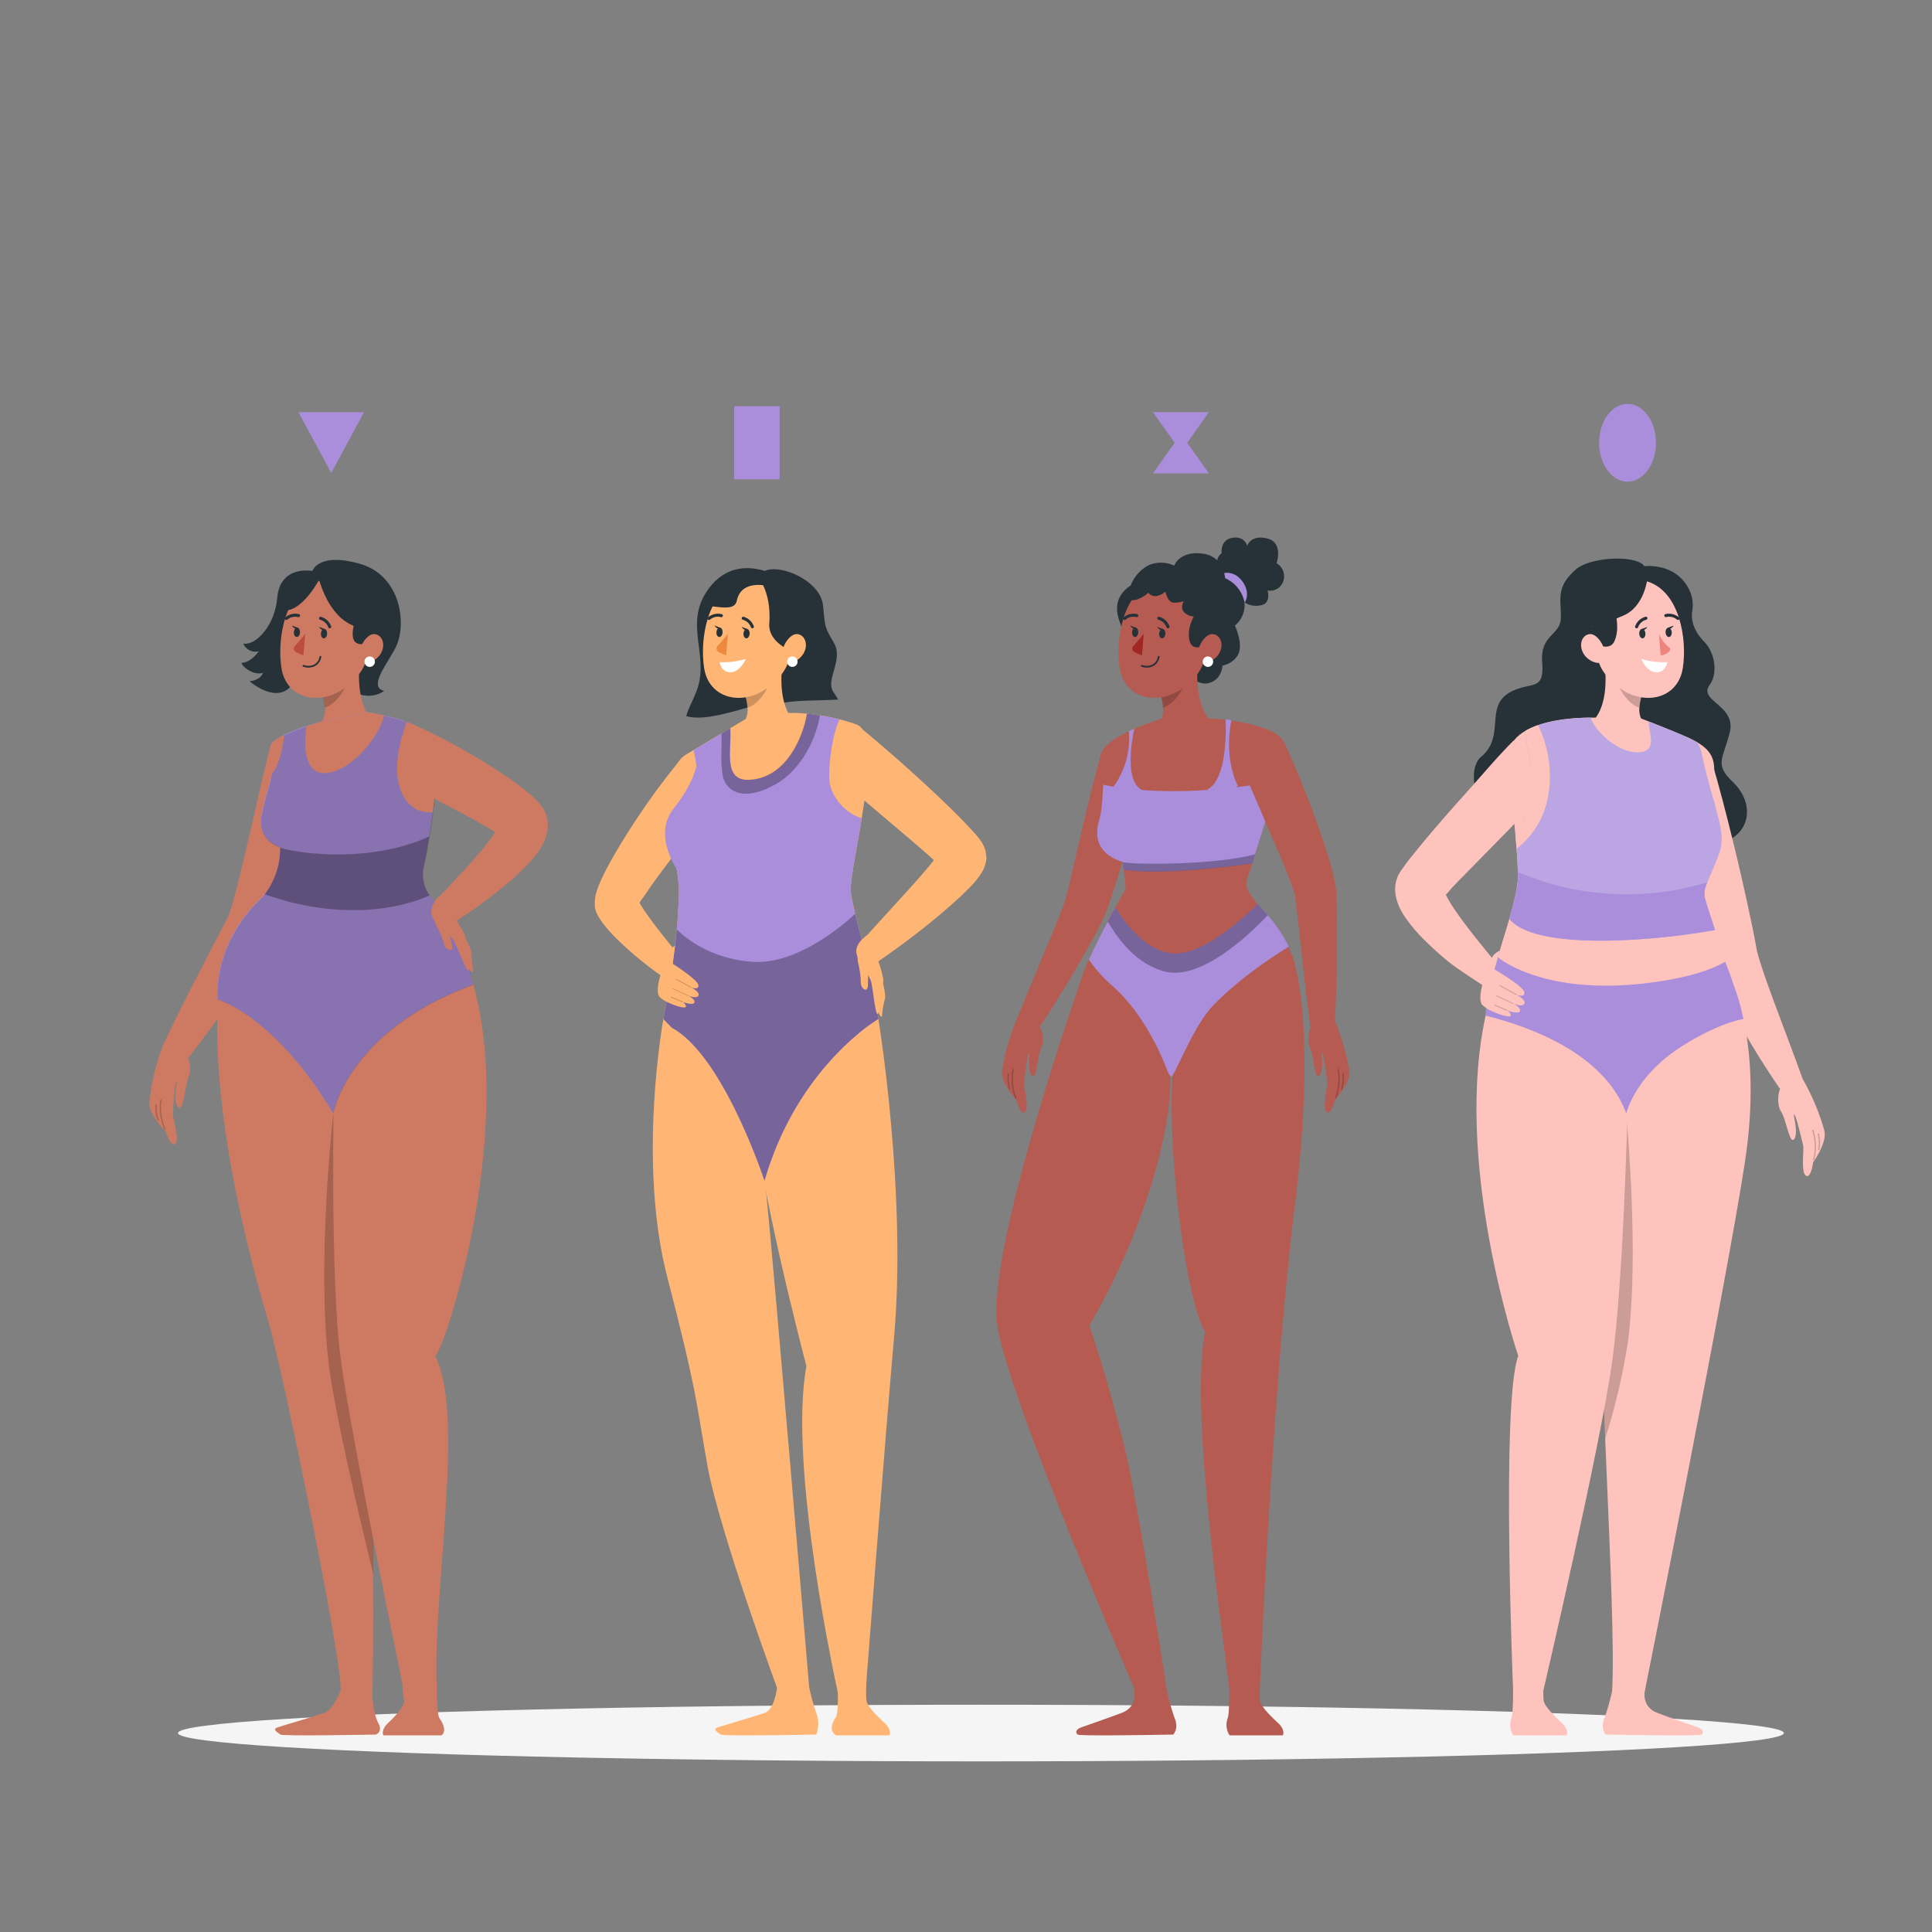 <svg xmlns="http://www.w3.org/2000/svg" viewBox="0 0 500 500"><rect x="0" y="0" width="500" height="500" fill="#808080" stroke="none"/><g id="freepik--Shadow--inject-309"><ellipse cx="253.86" cy="448.51" rx="207.8" ry="7.33" style="fill:#f5f5f5"></ellipse></g><g id="freepik--shape-4--inject-309"><ellipse cx="421.21" cy="114.59" rx="7.36" ry="10.07" style="fill:#AA8EDB"></ellipse></g><g id="freepik--shape-3--inject-309"><polygon points="307.25 114.59 312.85 122.5 298.4 122.5 304 114.59 298.4 106.67 312.85 106.67 307.25 114.59" style="fill:#AA8EDB"></polygon></g><g id="freepik--shape-2--inject-309"><rect x="190.01" y="105.14" width="11.77" height="18.89" style="fill:#AA8EDB"></rect></g><g id="freepik--shape-1--inject-309"><polygon points="94.21 106.67 85.73 122.39 77.23 106.67 94.21 106.67" style="fill:#AA8EDB"></polygon></g><g id="freepik--character-4--inject-309"><path d="M425.58,146.54s8.47-1.13,11.82,6.6a9.2,9.2,0,0,1,.54,5.11c-.31,2,.23,4.87,3.07,7.78,3,3.08,3.54,8.42,1.43,11.27-3,4.11,6.9,5.22,5.24,12.13s-4.13,8.25.74,12.9c5.94,5.68,4.57,13.83-3.09,15.83S427.72,195.72,409.15,207c-25.85,15.69-31.19-6.65-25.84-11.13,7.08-5.93-.53-14.58,10.07-17.79,3.87-1.18,6.24-.22,5.74-6.66-.57-7.39,4.84-6.87,4.84-11.73s-1.27-7.75,3.82-12.28C411.5,144.09,423.47,143.52,425.58,146.54Z" style="fill:#263238"></path><path d="M442.94,196.8c2.06,7,3.86,14,5.58,21s3.32,14.13,4.82,21.29c.19.9.39,1.79.56,2.71l.53,2.81.17,1c.06.32.14.67.24,1,.18.74.42,1.54.67,2.33,1,3.23,2.22,6.59,3.45,9.93,2.48,6.7,5.09,13.47,7.54,20.29l-5.64,2.93c-4.19-6.07-8-12.28-11.63-18.74-1.8-3.24-3.53-6.5-5.14-10-.4-.9-.79-1.81-1.17-2.79-.19-.49-.37-1-.55-1.55-.1-.26-.18-.58-.27-.88l-.22-.76-1.47-5c-2-6.9-4.11-13.85-6.05-20.82s-3.83-14-5.49-21Z" style="fill:#ffc3bd"></path><path d="M461.26,281.15l5-2.37a59,59,0,0,1,5.86,13.74c.87,3.14-2.9,8.3-2.9,8.3s-.49,4.26-1.85,3.45-.43-6.72-.73-7.92c-.92-3.73-1.82-7.51-2.29-7.9s1.18,4.67,0,6.32-2.08-5.07-3.36-7S460.11,281.79,461.26,281.15Z" style="fill:#ffc3bd"></path><path d="M469.55,300.18a14.16,14.16,0,0,0-.24-7.69c-.07-.2-.39-.13-.33.07a13.73,13.73,0,0,1,.25,7.52c-.05.2.27.31.32.1Z" style="opacity:0.2"></path><path d="M470.4,293.58a8.62,8.62,0,0,1,.14,3.91c0,.21.29.23.33,0a8.82,8.82,0,0,0-.14-4c-.06-.21-.38-.14-.33.06Z" style="opacity:0.2"></path><path d="M384.7,261.63v.08a7.61,7.61,0,0,0,.45,2.94c1.51,3.53,9.05,10.61,16.92,16.09a71.11,71.11,0,0,0,7.59,4.66c3.94,2,7.45,3.16,9.72,2.63a35.07,35.07,0,0,0,4.87-1.6,57.53,57.53,0,0,0,5.63-2.61c8.65-4.51,18.05-11.78,19.55-18.92a1,1,0,0,0,0-.17,8.68,8.68,0,0,0,.12-2.64,53.13,53.13,0,0,0-1.52-8c-.46-1.74-1-3.48-1.54-5.23-.87-2.74-1.8-5.49-2.68-8.2-.94-2.93-1.77-5.39-2.26-7a16.39,16.39,0,0,1-.47-1.78c-.31-2.37,1.73-5.25,3.85-11.19,1.55-4.36-.32-8.74-1.2-12.81a13.39,13.39,0,0,1-.38-4.27c.56-5.63.81-8.61-4.12-11.51a26.73,26.73,0,0,0-2.74-1.38c-3.33-1.46-7.26-3-9.78-4-1.56-.62-2.59-1-2.59-1l-11.36,0s-.4,0-1.08,0c-3,0-11.59.27-16.94,3.44-2.89,1.7-4.83,4.26-4.45,8.06.76,7.5,1.41,13.37,1.88,18.74.31,3.54.55,6.88.67,10.31.11,2.72-.9,6.89-2.23,11.53-.93,3.19-2,6.59-3,9.91-.35,1.2-.7,2.39-1,3.56A45.4,45.4,0,0,0,384.7,261.63Z" style="fill:#ffc3bd"></path><path d="M390.64,237.8c6.58,8.29,37.34,5.78,53.2,2.89-.94-2.93-1.77-5.39-2.26-7a16.39,16.39,0,0,1-.47-1.78c-.31-2.37,1.73-5.25,3.85-11.19,1.55-4.36-.32-8.74-1.2-12.81-1.61-5.27-2.71-9.95-3.24-12.37a9.42,9.42,0,0,0-1.26-3.41,26.73,26.73,0,0,0-2.74-1.38c-3.33-1.46-7.26-3-9.78-4-.22,2.53,2.57,7.81-2.82,7.94s-11.38-5.83-12.21-8.94c-3,0-11.59.27-16.94,3.44,0,4.44,2.94,10.18.65,19.07A23,23,0,0,1,392.2,216c.31,3.54.55,6.88.67,10.31C393,229,392,233.16,390.64,237.8Z" style="fill:#AA8EDB"></path><path d="M441.85,228.33a7.4,7.4,0,0,0-.74,3.58,16.39,16.39,0,0,0,.47,1.78c.49,1.61,1.32,4.07,2.26,7-15.86,2.89-46.62,5.39-53.2-2.89,1.33-4.64,2.34-8.81,2.23-11.53,0-.19,0-.38,0-.57-.13-3.23-.36-6.4-.65-9.74a23,23,0,0,0,3.22-7.73c2.29-8.89-.67-14.63-.65-19.07,5.35-3.17,13.93-3.45,16.94-3.44.83,3.11,7,9.06,12.21,8.94s2.6-5.41,2.82-7.94c2.52,1,6.45,2.57,9.78,4a26.73,26.73,0,0,1,2.74,1.38,9.42,9.42,0,0,1,1.26,3.41c.53,2.42,1.63,7.1,3.24,12.37.88,4.07,2.75,8.45,1.2,12.81C443.76,224.08,442.58,226.47,441.85,228.33Z" style="fill:#fff;opacity:0.2"></path><path d="M443.84,240.69c-15.86,2.89-46.62,5.39-53.2-2.89,1.33-4.64,2.34-8.81,2.23-11.53,0-.19,0-.38,0-.57a71.54,71.54,0,0,0,49,2.63,7.4,7.4,0,0,0-.74,3.58,16.39,16.39,0,0,0,.47,1.78C442.07,235.3,442.9,237.76,443.84,240.69Z" style="fill:#AA8EDB"></path><path d="M451.61,300.57c-4.7,31-26,137.43-26,137.43h-8.41c.64-11.08-.46-34.14-1.51-59.29l-.27-6.32c-.56-13.62-1.06-27.61-1.25-40.43-.32-23.13.41-42.5,3.78-49.23,8.05-16.05,30.12-28.61,30.12-28.61S456.32,269.55,451.61,300.57Z" style="fill:#ffc3bd"></path><path d="M421.21,347.92a170,170,0,0,1-5.8,24.47c-.56-13.62-1.06-27.61-1.25-40.43l6.69-43.8S424.41,325,421.21,347.92Z" style="opacity:0.2"></path><path d="M425.78,436.87s-1.38,4.74,3.18,6.43c2.56,1,9.15,3.28,10.49,3.76s1.54,1.37.87,1.84-24.72,0-24.72,0-1.52-1.47-.38-4.21a61.53,61.53,0,0,0,2.15-7.75Z" style="fill:#ffc3bd"></path><path d="M424.94,186.45c.05.09.09.18.13.27,1.65,7.39-8,5.42-12.09-1,2.7-3.6,2.86-9.78,2.24-14.32l8.18,6.76,1.59,1.52a14.92,14.92,0,0,0-.71,3.45A5.82,5.82,0,0,0,424.94,186.45Z" style="fill:#ffc3bd"></path><g style="opacity:0.2"><path d="M424.28,183.14a14.92,14.92,0,0,1,.71-3.45l-1.59-1.52-4.24-.1S421.15,182.16,424.28,183.14Z"></path></g><path d="M412.13,162.92c1.12,8.2,1.48,10.3,5.88,14.22,6.62,5.9,16.19,4.14,17.5-4.23,1.18-7.54-.84-19.69-9-22.37s-15.49,4.18-14.38,12.38" style="fill:#ffc3bd"></path><path d="M418.19,159.16s1,4-.44,6.91-6.54.29-6.79-1.89,5.68-5,5.68-5Z" style="fill:#263238"></path><path d="M431.5,171.36a19.82,19.82,0,0,1-6.75-.83s1.37,3.35,3.85,3.46S431.5,171.36,431.5,171.36Z" style="fill:#fff"></path><path d="M424.24,164.05c.05.67.45,1.19.89,1.15s.75-.6.7-1.27-.45-1.19-.89-1.16-.75.61-.7,1.28" style="fill:#263238"></path><path d="M431.05,163.71c.05.67.45,1.19.89,1.16s.75-.61.7-1.28-.45-1.19-.88-1.15-.76.6-.71,1.27" style="fill:#263238"></path><path d="M431.56,162.49l1.58-.59s-.73,1.32-1.58.59" style="fill:#263238"></path><path d="M429.34,164l.43,5.58a2.56,2.56,0,0,0,1.56-.47,3.27,3.27,0,0,0,.8-.69.59.59,0,0,0-.13-.86A8.12,8.12,0,0,1,429.34,164Z" style="fill:#ed847e"></path><path d="M423.71,162.57a.47.47,0,0,0,.22-.22A3.11,3.11,0,0,1,426,160.4a.4.4,0,1,0-.16-.78,3.93,3.93,0,0,0-2.66,2.44.39.39,0,0,0,.22.51.39.39,0,0,0,.3,0" style="fill:#263238"></path><path d="M434.29,160.45a.4.4,0,0,0,.2-.7,4,4,0,0,0-3.52-.81.4.4,0,0,0,.24.76,3.09,3.09,0,0,1,2.78.66.41.41,0,0,0,.3.09" style="fill:#263238"></path><path d="M424.75,162.83l1.58-.59s-.73,1.32-1.58.59" style="fill:#263238"></path><path d="M409.63,168.85a5.32,5.32,0,0,0,3.47,2.66c1.87.37,2.63-1.7,2-3.7-.6-1.8-2.3-4.17-4.1-3.63s-2.3,2.93-1.33,4.67" style="fill:#ffc3bd"></path><path d="M426.36,149.66s-.74,7.35-6.24,9.65-10.89,5-11,0S416.93,147.43,426.36,149.66Z" style="fill:#263238"></path><path d="M421.21,287s-1,43.82-4,65.5-17.76,84.87-17.76,84.87l-7.81,1.33s-3.21-75.76,1.28-87.83c0,0-17.26-50.39-8.17-89.22C389,243.36,421.21,287,421.21,287Z" style="fill:#ffc3bd"></path><path d="M391.59,437.43s0,5.92-.4,7.14a5,5,0,0,0,.45,4.54h13.8s.75-1.34-1.19-3.16-4.58-4.38-4.77-5.93a41.29,41.29,0,0,1,.07-5.91Z" style="fill:#ffc3bd"></path><path d="M451.18,263.72a57.88,57.88,0,0,0-2.8-9.6c-.46-1.74-1.3-3.48-1.86-5.23v0c-3.07,1.78-8.55,3.9-18.18,5.26-28.67,4.07-40.68-6.41-40.68-6.41-.35,1.2-.7,2.39-1,3.56-1.09,4-2.16,8.83-2.2,11.54h0c17.91,4.5,31.88,12.86,36.42,25.35h0s2.12-9.62,14.29-17.34C444.91,264.62,451.18,263.72,451.18,263.72Z" style="fill:#AA8EDB"></path><path d="M386.74,250.87s7.54,4.35,7.75,5.93-2.1.6-2.1.6,2.48,1.22,2.15,2.22c-.39,1.19-2.81.14-2.81.14s2,1.07,1.63,1.93-3.17-.12-3.17-.12,1.26,1,.63,1.42-5.88-1.33-7.26-3,.82-8.18,1.69-9.52,0-3,2.9-4.47l-1.41,4.84Z" style="fill:#ffc3bd"></path><path d="M392.35,257.5h0l-4.23-2.32a.12.12,0,0,1-.05-.16.12.12,0,0,1,.16-.05l4.23,2.32a.12.12,0,0,1,.05.16A.11.11,0,0,1,392.35,257.5Z" style="opacity:0.2"></path><path d="M391.56,259.81h0l-4.23-1.95a.11.11,0,0,1-.06-.15.13.13,0,0,1,.16-.06l4.23,2a.12.12,0,0,1,0,.15A.11.11,0,0,1,391.56,259.81Z" style="opacity:0.2"></path><path d="M390,261.62l-3.18-1.37a.13.13,0,0,1-.06-.15.14.14,0,0,1,.16-.07l3.18,1.37a.13.13,0,0,1,.06.16A.14.14,0,0,1,390,261.62Z" style="opacity:0.2"></path><path d="M374.43,231.3l-.25.26.15.3a34.76,34.76,0,0,0,2,3.34c3.11,4.62,7,9.27,10.73,13.85l-2.39,6.57c-2.64-1.78-7.49-4.84-9.93-6.84a84,84,0,0,1-7.09-6.5,47.33,47.33,0,0,1-3.36-4,22.19,22.19,0,0,1-1.63-2.53,13.31,13.31,0,0,1-1.43-3.84,9.32,9.32,0,0,1,0-3.47,8.48,8.48,0,0,1,.82-2.26c.11-.19.21-.38.33-.56l.17-.27.23-.31.86-1.21.75-1c.5-.67,1-1.27,1.5-1.88l1.47-1.82c3.94-4.77,7.93-9.34,12-13.86s8.06-9.32,12.37-13.63l8.36,12.92c-4.05,4.45-5.92,6.35-10.12,10.68l-12.61,12.85-1.52,1.59Z" style="fill:#ffc3bd"></path><path d="M400.75,205.49a21.88,21.88,0,0,1-8.25,14.14c-.09-1.2-.19-2.42-.3-3.67a23,23,0,0,0,3.22-7.73c2.29-8.89-.67-14.63-.65-19.07a18.74,18.74,0,0,1,3.27-1.49A30,30,0,0,1,400.75,205.49Z" style="fill:#ffc3bd"></path></g><g id="freepik--character-3--inject-309"><path d="M297.18,198.26q-2.07,8.93-4.59,17.72c-1.7,5.9-3.41,11.68-5.47,17.67-.25.71-.57,1.6-.9,2.42s-.7,1.64-1.05,2.35c-.7,1.49-1.43,2.87-2.17,4.25-1.48,2.76-3,5.44-4.56,8.09-3.11,5.31-6.37,10.49-9.78,15.62l-5.45-2.77c2.32-5.62,4.65-11.42,7-17,1.17-2.79,2.35-5.56,3.46-8.32.56-1.37,1.1-2.75,1.58-4.07.26-.68.43-1.27.64-1.89s.32-1.18.49-1.92l4.08-17.59c1.38-5.91,2.87-11.81,4.46-17.66Z" style="fill:#b55b52"></path><path d="M268.42,265l-5.08-1.68a56.85,56.85,0,0,0-4,13.82c-.46,3.1,3.74,7.59,3.74,7.59s1,4,2.18,3.09-.38-6.48-.23-7.66c.45-3.67.87-7.39,1.28-7.81s-.59,4.59.72,6,1.4-5.09,2.4-7.1S269.59,265.47,268.42,265Z" style="fill:#b55b52"></path><path d="M262.7,284.15a13.56,13.56,0,0,1-.66-7.38c0-.2.36-.18.32,0A13.27,13.27,0,0,0,263,284c.07.19-.21.32-.29.13Z" style="opacity:0.2"></path><path d="M261.12,277.94a8.4,8.4,0,0,0,.32,3.76c.06.19-.25.24-.31.05a8.61,8.61,0,0,1-.33-3.84c0-.2.35-.17.32,0Z" style="opacity:0.2"></path><path d="M290.16,162.24c.31-.52-3.87-6.48,2.47-10.73a9.86,9.86,0,0,1,4.78-5.3,8.05,8.05,0,0,1,6.46.18s1.37-3.86,7.23-3.12a6.54,6.54,0,0,1,6,6.16s5,2.07,5,7.3a6.83,6.83,0,0,1-2.52,5.17s2.37,4.9.74,7.69a6,6,0,0,1-3.95,2.67s-.11,3.83-3.8,4.57-9.4-5.59-9.4-5.59Z" style="fill:#263238"></path><path d="M316.88,148.32s-3.6-2.82-.73-5.14c0,0-.42-3.49,2.81-4s3.82,2.12,3.82,2.12.8-3,5.14-1.95,2.45,6.4,2.45,6.4a3.94,3.94,0,0,1,1.73,4.68,3.59,3.59,0,0,1-4.06,2.39s1,3.18-1.56,3.79a5.62,5.62,0,0,1-4.33-.65Z" style="fill:#263238"></path><path d="M317.1,149.65a8.72,8.72,0,0,1,5,6.32s1.54-2-.2-4.94c-2.1-3.49-5.07-2.71-5.07-2.71Z" style="fill:#AA8EDB"></path><path d="M300.36,186.45l-.14.27c-1.64,7.39,8.39,5.52,12.47-.89-2.71-3.6-3.24-9.88-2.61-14.42l-8.18,6.76-1.59,1.52a14.89,14.89,0,0,1,.7,3.45A5.73,5.73,0,0,1,300.36,186.45Z" style="fill:#b55b52"></path><g style="opacity:0.2"><path d="M301,183.14a14.89,14.89,0,0,0-.7-3.45l1.59-1.52,4.24-.1S304.14,182.16,301,183.14Z"></path></g><path d="M313.16,162.92c-1.12,8.2-1.48,10.3-5.88,14.22-6.62,5.9-16.19,4.14-17.5-4.23-1.18-7.54.85-19.69,9-22.37s15.5,4.18,14.38,12.38" style="fill:#b55b52"></path><path d="M296.75,172.77a3.08,3.08,0,0,1-1.38-.28.23.23,0,0,1-.08-.31.21.21,0,0,1,.3-.07,3.44,3.44,0,0,0,2.5-.05,2.76,2.76,0,0,0,1.56-2.14.22.22,0,1,1,.43.09,3.19,3.19,0,0,1-1.81,2.45A3.83,3.83,0,0,1,296.75,172.77Z" style="fill:#263238"></path><path d="M309.51,158.54s-2.63,3.86-1.61,7.43,6.13,0,6.13,0S318.22,157,309.51,158.54Z" style="fill:#263238"></path><path d="M292,154.56s.46,1.46,2.9.33a7.74,7.74,0,0,0,2.26-1.5,2.32,2.32,0,0,0,2.33.83,4.69,4.69,0,0,0,2.09-1.11s.61,2.88,2.23,2.86a7.48,7.48,0,0,0,2.55-.41s-1.27,2.12.56,3.26a3.3,3.3,0,0,0,3.07.53s.71,3,3.16,3.57,1.62-6.61,1.62-6.61S302,141.31,292,154.56Z" style="fill:#263238"></path><path d="M301.59,164.05c0,.67-.45,1.19-.89,1.15s-.75-.6-.7-1.27.44-1.19.88-1.16.76.61.71,1.28" style="fill:#263238"></path><path d="M294.58,163.7c-.05.67-.45,1.19-.89,1.15s-.75-.6-.7-1.27.44-1.19.88-1.16.76.61.71,1.28" style="fill:#263238"></path><path d="M294.06,162.48l-1.57-.59s.73,1.32,1.57.59" style="fill:#263238"></path><path d="M296,164s-1.29,1.69-2.66,3.14a1,1,0,0,0,.21,1.57,10.27,10.27,0,0,0,2,.87Z" style="fill:#a02724"></path><path d="M302.12,162.57a.4.4,0,0,1-.22-.22,3.15,3.15,0,0,0-2.08-1.95.41.41,0,0,1-.31-.47.4.4,0,0,1,.46-.31,3.94,3.94,0,0,1,2.67,2.44.39.39,0,0,1-.23.51.37.37,0,0,1-.29,0" style="fill:#263238"></path><path d="M291,160.45a.41.41,0,0,1-.26-.15.39.39,0,0,1,.06-.55,4,4,0,0,1,3.52-.81.4.4,0,0,1,.25.5.41.41,0,0,1-.5.26,3.07,3.07,0,0,0-2.77.66.43.43,0,0,1-.3.09" style="fill:#263238"></path><path d="M301.07,162.83l-1.57-.59s.73,1.32,1.57.59" style="fill:#263238"></path><path d="M315.66,168.85a5.31,5.31,0,0,1-3.46,2.66c-1.87.37-2.63-1.7-2-3.7.61-1.8,2.3-4.17,4.11-3.63s2.3,2.93,1.32,4.67" style="fill:#b55b52"></path><path d="M311.83,172.34a1.35,1.35,0,1,0-.31-1.89A1.36,1.36,0,0,0,311.83,172.34Z" style="fill:#fff"></path><path d="M335.67,255c0,6.92-29.45,23.23-35.07,22.11s-23.21-11.39-21-22.7a32.68,32.68,0,0,1,2.19-6.06c2-4.44,4.81-9.79,6.87-13.55,1.55-2.82,2.66-4.74,2.66-4.74-.1-1.7-.27-3.34-.49-4.94-.09-.68-.18-1.35-.29-2-3.24-1-8.33-3.64-6.05-11a33.89,33.89,0,0,0,1.41-7.45,34.88,34.88,0,0,1-1.25-5.9,8.15,8.15,0,0,1,.48-4.2c2.45-4.94,16.44-8.81,16.44-8.81,5.08-.54,32.74,0,31.06,8.69,0,.22-.09.45-.14.7-1.32,6.16-6.11,21.15-8.45,28.35l-1.31,4c-.73,2,.66,4,2.75,6.47,2.44,2.85,5.85,6.29,8,11.09A23.58,23.58,0,0,1,335.67,255Z" style="fill:#b55b52"></path><path d="M334.24,246.75s7,15.75.79,65.94C329.24,359.22,326,438,326,438h-7.74c-.82-8.47-10.71-72.72-6.37-93.24-6.11-9.83-12.3-68-6.11-76.73C314.09,256.26,334.24,246.75,334.24,246.75Z" style="fill:#b55b52"></path><path d="M318.17,437.43s0,5.92-.41,7.14a5,5,0,0,0,.45,4.54H332s.74-1.34-1.2-3.16-4.58-4.38-4.76-5.93a41.83,41.83,0,0,1,.06-5.91Z" style="fill:#b55b52"></path><path d="M280.14,252.53s-25.16,71.2-22,90.75S294,438,294,438l8-.34s-7.43-48.71-11-63.21c-4.38-17.95-9.09-31.43-9.09-31.43,15-25.29,24.68-59.59,19.62-72.21Z" style="fill:#b55b52"></path><path d="M293.45,436.87s1.38,4.74-3.18,6.43c-2.57,1-9.16,3.28-10.49,3.76s-1.54,1.37-.87,1.84,24.72,0,24.72,0,1.51-1.47.38-4.21a59.77,59.77,0,0,1-2.15-7.75Z" style="fill:#b55b52"></path><path d="M330.7,202.05c-1.62,5.49-4.24,13.91-5.87,19-.3.91-.55,1.71-.77,2.38-6.05.85-23.68,3.11-33.21,1.65-.09-.68-.18-1.35-.29-2-3.24-1-8.33-3.64-6.05-11,.82-2.64.83-7.16,1-9C294.25,205.05,310.91,205.91,330.7,202.05Z" style="fill:#AA8EDB"></path><path d="M324.83,221.09c-.3.91-.55,1.71-.77,2.38-6.05.85-23.68,3.11-33.21,1.65-.09-.68-.18-1.35-.29-2C293.62,223.86,314.75,223.86,324.83,221.09Z" style="opacity:0.3"></path><path d="M288.14,203.63a21.31,21.31,0,0,0,4-14.39l1.43-.64s-3.19,13.51,2.1,15.89C295.65,204.49,292.5,207.6,288.14,203.63Z" style="fill:#AA8EDB"></path><path d="M320.37,203.36s-3.7-6.33-1.7-16.9a2.3,2.3,0,0,0-1.47-.19s.82,15.32-4.72,18C312.48,204.25,315.59,207.56,320.37,203.36Z" style="fill:#AA8EDB"></path><path d="M333.53,245c-4.87,3-12.85,8.36-19.42,15.06-5.4,5.5-10.08,18.47-10.93,18.47s-1.17-2.35-3.63-7.34-6.23-11.15-11.41-15.83a35.17,35.17,0,0,1-6.33-7c1.38-3.11,3.19-6.67,4.86-9.82.71-1.34,1.39-2.61,2-3.73,1.81,3,8,12.32,16,11.95,7.26-.33,16.78-8.83,20.86-12.82.78.91,1.65,1.88,2.56,2.93A34.57,34.57,0,0,1,333.53,245Z" style="fill:#AA8EDB"></path><path d="M328.06,236.86c-4.18,4.51-17.31,17.26-26.89,14.5-8.28-2.38-12.58-9.81-14.5-12.83.71-1.34,1.39-2.61,2-3.73,1.81,3,8,12.32,16,11.95,7.26-.33,16.78-8.83,20.86-12.82C326.28,234.84,327.15,235.81,328.06,236.86Z" style="opacity:0.3"></path><path d="M332.56,192.62c2.59,5.65,4.94,11.32,7.11,17.14,1.06,2.91,2.14,5.83,3.1,8.83.48,1.49,1,3,1.41,4.55s.86,3.11,1.23,4.88c.09.43.18.91.26,1.42,0,.22.08.54.11.83l.05.45,0,.33c0,.84.09,1.66.11,2.44,0,1.59.06,3.13.07,4.68,0,3.1,0,6.18,0,9.25q-.12,9.22-.6,18.44l-6.24.24Q337.95,257,337,247.86l-1-9.08c-.17-1.51-.35-3-.54-4.48-.09-.74-.18-1.44-.28-2.13,0-.07,0-.19,0-.23l0-.13-.08-.29c-.07-.25-.14-.51-.25-.82-.38-1.2-.9-2.56-1.42-3.9s-1.08-2.73-1.66-4.1c-1.16-2.74-2.33-5.52-3.54-8.29-2.39-5.53-4.8-11.14-7.09-16.71Z" style="fill:#b55b52"></path><path d="M340,265l5.07-1.71a56.58,56.58,0,0,1,4.1,13.8c.48,3.1-3.7,7.62-3.7,7.62s-.94,4-2.15,3.09.33-6.48.18-7.66c-.47-3.67-.92-7.38-1.32-7.8s.61,4.59-.69,6-1.44-5.08-2.44-7.08S338.84,265.5,340,265Z" style="fill:#b55b52"></path><path d="M345.84,284.14a13.66,13.66,0,0,0,.62-7.38c0-.2-.36-.18-.32,0a13.39,13.39,0,0,1-.59,7.23c-.07.19.22.32.29.13Z" style="opacity:0.2"></path><path d="M347.38,277.92a8.39,8.39,0,0,1-.29,3.76c-.07.19.25.25.31.05a8.6,8.6,0,0,0,.3-3.84c0-.2-.35-.17-.32,0Z" style="opacity:0.2"></path></g><g id="freepik--character-2--inject-309"><path d="M165.54,233.62a.41.41,0,0,0,0,.09c.44.77,1,1.6,1.54,2.43,2.05,2.93,4.42,5.92,6.81,8.87l.94,1.17c.48.58.94,1.16,1.41,1.74l-2.14,2.35-2,2.13-.45.5a2.48,2.48,0,0,1-.26-.19c-.36-.25-.72-.5-1.07-.76a90.79,90.79,0,0,1-11-9.27,35.16,35.16,0,0,1-2.92-3.27,21.67,21.67,0,0,1-1.47-2.13c-.12-.19-.25-.45-.37-.68l-.19-.37a7.81,7.81,0,0,1-.33-1c0-.17-.07-.35-.1-.5l0-.34c0-.22,0-.44,0-.67a3.81,3.81,0,0,1,0-.5,7.13,7.13,0,0,1,.08-.81,5.36,5.36,0,0,1,.1-.62l.12-.49a18.51,18.51,0,0,1,.95-2.7c.31-.74.62-1.42.94-2.07.63-1.29,1.27-2.51,1.93-3.7,2.66-4.71,5.46-9.1,8.4-13.41s6-8.38,9.35-12.46l10.71,8.18c-2.93,4.08-6,8.16-9.08,12.18l-4.55,6c-1.51,2-3,4-4.4,6-.71,1-1.39,2-2,2.92C166.06,232.74,165.78,233.2,165.54,233.62Z" style="fill:#ffb573"></path><path d="M227.33,263.71l-.09.05c-.4.31-2.35,1.75-5.12,3.75-8.23,5.91-23.71,16.62-27.24,16.18-2.16-.27-7-4.24-11.66-8.57-3.61-3.33-7.15-6.89-9.32-9.13h0c-1.37-1.39-2.2-2.27-2.2-2.27,3.8-20.58,3.91-28.42,4-33.43a4.52,4.52,0,0,0,0-.53c-.07-2.13-.83-6.2-1.48-10.84-.2-1.44-.39-2.92-.55-4.43-.81-8.06-.67-16.53,3.95-19.26l1.84-1.1.18-.11,5.23-3.1,4.11-2.46,5.83-3.48,8.89-.43a31.06,31.06,0,0,1,5.1.16h.05c.93.1,2,.24,3.24.43l.16,0,.67.11c.8.14,1.61.29,2.46.48l.62.13.54.13.77.19h0c.69.16,1.39.36,2.09.57h0c.76.22,1.52.48,2.28.76,4.33,1.59,3.11,13.26,1.34,24.2-1.28,7.92-2.86,15.45-2.86,18.53C220.16,234,224.92,248.09,227.33,263.71Z" style="fill:#ffb573"></path><path d="M197.31,182l3.31-33.12s-10.78-6.19-17.68,4.12c-5.89,8.78.67,16.6-2.58,25.56-1.11,3.07-2.22,4.61-2.76,6.78C182.28,186.65,189.27,184.28,197.31,182Z" style="fill:#263238"></path><path d="M200.49,182.42c4.51-1.4,10.54-1,16.45-1.38-.16-.24-1.11-1.74-1.28-2-2.09-3.15,2.69-8.28.18-12.62s-2.26-3.88-2.84-9.74c-.76-7.53-15.09-12.42-16.68-7.17,0,0-1.84,4.27,2.19,11.18s4.77,9.25,2.32,12.57C199,175.66,199.54,179,200.49,182.42Z" style="fill:#263238"></path><path d="M192.81,186.45a1.74,1.74,0,0,0-.14.27c-1.64,7.39,8,5.42,12.1-1-2.71-3.6-2.87-9.78-2.24-14.32l-8.19,6.76-1.58,1.52a14.89,14.89,0,0,1,.7,3.45A5.81,5.81,0,0,1,192.81,186.45Z" style="fill:#ffb573"></path><g style="opacity:0.2"><path d="M193.46,183.14a14.89,14.89,0,0,0-.7-3.45l1.58-1.52,4.24-.1S196.59,182.16,193.46,183.14Z"></path></g><path d="M205.61,162.92c-1.12,8.2-1.48,10.3-5.88,14.22-6.62,5.9-16.19,4.14-17.5-4.23-1.18-7.54.84-19.69,9-22.37s15.49,4.18,14.38,12.38" style="fill:#ffb573"></path><path d="M203.69,153.09s-11.44-5.13-13,2.36c-.49,2.35-3.37,1.83-6.77,1.43s2.8-6.77,6.2-8.35S202.64,150.85,203.69,153.09Z" style="fill:#263238"></path><path d="M186.24,171.36a19.89,19.89,0,0,0,6.76-.83s-1.37,3.35-3.86,3.46S186.24,171.36,186.24,171.36Z" style="fill:#fff"></path><path d="M194,164.05c-.05.67-.44,1.19-.88,1.15s-.76-.6-.71-1.27.45-1.19.89-1.16.75.61.7,1.28" style="fill:#263238"></path><path d="M187,163.7c-.05.67-.44,1.19-.88,1.15s-.76-.6-.7-1.27.44-1.19.88-1.16.75.61.7,1.28" style="fill:#263238"></path><path d="M186.51,162.48l-1.58-.59s.74,1.32,1.58.59" style="fill:#263238"></path><path d="M188.4,164s-1.29,1.69-2.66,3.14a1,1,0,0,0,.2,1.57,10.49,10.49,0,0,0,2,.87Z" style="fill:#ed893e"></path><path d="M194.57,162.57a.4.4,0,0,1-.22-.22,3.13,3.13,0,0,0-2.09-1.95.39.39,0,0,1-.3-.47.4.4,0,0,1,.46-.31,3.92,3.92,0,0,1,2.66,2.44.39.39,0,0,1-.22.51.37.37,0,0,1-.29,0" style="fill:#263238"></path><path d="M183.45,160.45a.39.39,0,0,1-.25-.15.39.39,0,0,1,.06-.55,3.94,3.94,0,0,1,3.51-.81.4.4,0,1,1-.24.76,3.1,3.1,0,0,0-2.78.66.4.4,0,0,1-.3.09" style="fill:#263238"></path><path d="M193.52,162.83l-1.58-.59s.74,1.32,1.58.59" style="fill:#263238"></path><path d="M211.15,157.29c-.61,4.2-.09,5.32,1.09,6.92l-7,4.79a5.66,5.66,0,0,0-1.44-.94c-.27-.15-.57-.34-.88-.53-1.84-1.19-4.06-3.13-3.83-6.25a23.36,23.36,0,0,0,.05-2.48,20.33,20.33,0,0,0-.17-2.18c-.63-4.82-2.7-7.12-2.7-7.12C197.54,146.34,212.29,149.42,211.15,157.29Z" style="fill:#263238"></path><path d="M208.11,168.85a5.32,5.32,0,0,1-3.47,2.66c-1.87.37-2.63-1.7-2-3.7.6-1.8,2.3-4.17,4.11-3.63s2.3,2.93,1.32,4.67" style="fill:#ffb573"></path><path d="M204.28,172.34a1.35,1.35,0,1,0-.31-1.89A1.36,1.36,0,0,0,204.28,172.34Z" style="fill:#fff"></path><path d="M171.69,263.7s-6.8,36.69,1,66.8,7.32,31.62,10.38,48.7S201.53,438,201.53,438h8s-9.45-112.1-11.07-127.54S204,268.13,171.69,263.7Z" style="fill:#ffb573"></path><path d="M201.08,436.87s-.61,5.52-3.19,6.43-10.88,3.31-12.21,3.78.19,1.35.85,1.82,24.73,0,24.73,0a8.25,8.25,0,0,0,.08-5.36,51.36,51.36,0,0,1-1.86-6.6Z" style="fill:#ffb573"></path><path d="M227.33,263.7s7.46,45.42,4,83C229.17,371,224,438,224,438h-7.17s-13-58.26-8.13-84.44c0,0-13.77-52.1-13.8-69.87S227.33,263.7,227.33,263.7Z" style="fill:#ffb573"></path><path d="M216.81,438s.21,5.41-.52,6.47c-2.35,3.4.08,4.64.08,4.64h13.81s.74-1.34-1.2-3.16-4.58-4.38-4.76-5.93a41.83,41.83,0,0,1,.06-5.91Z" style="fill:#ffb573"></path><path d="M227.33,263.71l-.09.05a41.76,41.76,0,0,0-5.12,3.75c-6.76,5.62-18.4,17.72-24.27,38.05,0,0-6-18.32-14.63-30.44-2.87-4-6-7.35-9.32-9.13h0c-1.37-1.39-2.2-2.27-2.2-2.27,2-10.75,3-18,3.45-23.23h0c.45-4.76.5-7.8.55-10.19a4.52,4.52,0,0,0,0-.53c-.07-2.13-.83-6.2-1.48-10.84,3.12-4,6.21-13,6-20.55a35.46,35.46,0,0,0-.71-4.24l.18-.11,5.23-3.1,1.86-1.11,2.25-1.35c.43,5.49-2,13.65,4.86,13.36,10-.42,14.15-11.87,15-17.11.93.1,2,.24,3.24.43l.11,0h0l.67.11c.8.14,1.61.29,2.46.48l.62.13.54.13.77.19h0c-2,3.89-2.94,12.42-2.64,15.83.4,4.51,4.59,8.75,8.35,9.71-1.28,7.92-2.86,15.45-2.86,18.53a34.38,34.38,0,0,0,1.16,6.2C222.89,242.9,225.67,252.94,227.33,263.71Z" style="fill:#AA8EDB"></path><path d="M212.18,185.15c-.78,5.38-4.46,13.74-11.18,17.66-8.12,4.76-13.39,2.5-14.07-2.75-.54-4.12,0-7.37-.22-10.26l2.25-1.35c.43,5.49-2,13.65,4.86,13.36,10-.42,14.15-11.87,15-17.11.93.1,2,.24,3.24.43Z" style="opacity:0.3"></path><path d="M227.33,263.71l-.09.05a41.76,41.76,0,0,0-5.12,3.75c-6.76,5.62-18.4,17.72-24.27,38.05,0,0-6-18.32-14.63-30.44-2.87-4-6-7.35-9.32-9.13h0c-1.37-1.39-2.2-2.27-2.2-2.27,2-10.75,3-18,3.45-23.23h0s6.74,7.58,19.73,8.43c11.91.78,24.43-10.52,26.44-12.42C222.89,242.9,225.67,252.94,227.33,263.71Z" style="fill:#AA8EDB"></path><path d="M227.33,263.71l-.09.05a41.76,41.76,0,0,0-5.12,3.75c-6.76,5.62-18.4,17.72-24.27,38.05,0,0-6-18.32-14.63-30.44-2.87-4-6-7.35-9.32-9.13h0c-1.37-1.39-2.2-2.27-2.2-2.27,2-10.75,3-18,3.45-23.23h0s6.74,7.58,19.73,8.43c11.91.78,24.43-10.52,26.44-12.42C222.89,242.9,225.67,252.94,227.33,263.71Z" style="opacity:0.3"></path><path d="M174.07,249.4s6.47,4.09,6.66,5.55-1.93.55-1.93.55,2.29,1.14,2,2.05c-.36,1.11-2.6.14-2.6.14s1.84,1,1.51,1.79-2.94-.12-2.94-.12,1.18.92.59,1.32-5.44-1.23-6.72-2.75.76-7.57,1.57-8.81-.19-3,2.49-4.34l-.61,4.62Z" style="fill:#ffb573"></path><path d="M178.75,255.6h0l-3.91-2.15a.11.11,0,0,1,0-.15.11.11,0,0,1,.15,0l3.91,2.15a.1.1,0,0,1,0,.14A.11.11,0,0,1,178.75,255.6Z" style="opacity:0.2"></path><path d="M178,257.74h0l-3.91-1.8a.11.11,0,0,1-.05-.15.11.11,0,0,1,.14,0l3.91,1.8a.11.11,0,0,1,.06.14A.12.12,0,0,1,178,257.74Z" style="opacity:0.2"></path><path d="M176.58,259.41l-2.94-1.27a.11.11,0,0,1,.08-.2l2.94,1.27a.1.1,0,0,1,.06.14A.12.12,0,0,1,176.58,259.41Z" style="opacity:0.2"></path><path d="M180.15,198.36s-.5,4.15-5.89,11c-5.52,7,1.32,16.2,1.32,16.2C177.35,214.37,180.9,204.21,180.15,198.36Z" style="fill:#AA8EDB"></path><path d="M255.29,221.92a7,7,0,0,1-.26,1.68,9,9,0,0,1-.67,1.69,14,14,0,0,1-1.12,1.74c-.35.46-.67.86-1,1.24-.64.75-1.26,1.4-1.88,2-2.48,2.5-5,4.64-7.5,6.77-5.06,4.23-10.24,8.1-15.64,11.82l-4.41-5.09,12.89-14.16c2.1-2.34,4.18-4.72,6-7v0c-2-1.85-4.23-3.71-6.4-5.6L228,210.82q-3.75-3.16-7.46-6.38V190l1.75-2c5,4.12,9.87,8.34,14.67,12.7,2.4,2.18,4.78,4.38,7.14,6.65s4.67,4.52,7,7.05c.62.65,1.2,1.28,1.9,2.12.18.22.38.46.6.76l.17.25.23.32.24.4c.14.24.26.49.38.73l.05.1.09.23.16.46a5.51,5.51,0,0,1,.2.86,5.36,5.36,0,0,1,.08.74A4.4,4.4,0,0,1,255.29,221.92Z" style="fill:#ffb573"></path><path d="M224.5,242s-3.46,2.08-2.82,4.85,3.36,5.26,3.84,7.52,1,7.92,1.58,8.08,1.58-7.55,1.5-9a29.56,29.56,0,0,0-1.5-5.22Z" style="fill:#ffb573"></path><path d="M228.56,254.55s.73,2.91.44,4a21.67,21.67,0,0,0-.73,4.35c.08.72-1.17-.23-.93-2.38A59.59,59.59,0,0,1,228.56,254.55Z" style="fill:#ffb573"></path><path d="M222.12,246.23a7.07,7.07,0,0,0,0,3.14,21.32,21.32,0,0,1,.65,4.83c0,1.37,1,2.23,1.54,1.82s.2-3,.44-4.91S222.12,246.23,222.12,246.23Z" style="fill:#ffb573"></path></g><g id="freepik--character-1--inject-309"><path d="M84.24,196.72c-1.48,7-3.15,13.85-5,20.72-.92,3.44-1.93,6.86-3,10.3s-2.16,6.85-3.5,10.42c-.34.9-.72,1.83-1.15,2.8-.27.56-.46,1-.85,1.71l-.26.48-.19.29-.38.6c-1,1.56-2,3-3,4.52-2,2.93-4,5.86-6.06,8.75q-6.09,8.7-12.6,17.11l-6.15-3.77q4.56-9.6,9.45-19l4.87-9.37c.81-1.54,1.64-3.1,2.39-4.59l.28-.56.14-.27,0-.11.25-.71c.22-.66.44-1.39.67-2.16.92-3.1,1.73-6.5,2.54-9.85l2.4-10.16c1.57-6.8,3-13.38,4.73-20.15Z" style="fill:#ce7a63"></path><path d="M47.49,272.13l-5.36-1.48a58.78,58.78,0,0,0-3.46,14.53c-.32,3.24,4.26,7.69,4.26,7.69S44.14,297,45.35,296s-.72-6.7-.63-7.94c.28-3.83.53-7.7.93-8.16s-1,5.16.42,6.59,1.83-5.72,2.76-7.85S48.73,272.57,47.49,272.13Z" style="fill:#ce7a63"></path><path d="M42.53,292.29a14.12,14.12,0,0,1-1.06-7.62c0-.21.36-.2.33,0a13.83,13.83,0,0,0,1,7.46c.09.19-.2.35-.29.15Z" style="opacity:0.2"></path><path d="M40.58,285.93a8.69,8.69,0,0,0,.52,3.88c.07.2-.25.27-.32.07a8.76,8.76,0,0,1-.53-4c0-.21.35-.2.33,0Z" style="opacity:0.2"></path><path d="M96.34,439l-8.4-1c2.38,0-14.65-83-18.38-95.63C50.87,279.19,57.26,252,57.26,252s22.21,14.73,30.26,30.78c6.46,12.88,8.64,71.54,9,115.2,0,3.24,0,6.41,0,9.47C96.66,420.65,96.55,431.88,96.34,439Z" style="fill:#ce7a63"></path><path d="M96.61,407.4c-3-12.26-10.22-42.3-11.68-55.6-2.92-26.71,1.35-63.64,1.35-63.64L96.56,397.93C96.58,401.17,96.6,404.34,96.61,407.4Z" style="opacity:0.2"></path><path d="M88.48,436.63s-2,5.76-4.54,6.67-10.88,3.31-12.22,3.78.19,1.35.86,1.82,24.72,0,24.72,0,1.91-.67.57-3.06-1.63-8.1-1.63-8.1Z" style="fill:#ce7a63"></path><path d="M86.44,280.71s-1.16,50.09,1.85,71.77S104.62,438,104.62,438l8.45-.77c-1.37-24.25,7.54-70.83-.49-86.38,1.64.74,21.26-56.91,9.7-96.84C117.07,236,86.44,280.71,86.44,280.71Z" style="fill:#ce7a63"></path><path d="M113,436.63s0,7,.76,8.08c2.35,3.4.48,4.4.48,4.4H99.21s-.75-1.34,1.19-3.16,4.45-4.47,4.18-6-.49-4.47-.49-4.47Z" style="fill:#ce7a63"></path><path d="M80.8,147.89s1.39-5.06,12.26-2,12.37,16,9.21,21.92c-2.4,4.52-6.92,10-2.84,11a7.16,7.16,0,0,1-9.53-1.32C85.31,172.61,80.8,147.89,80.8,147.89Z" style="fill:#263238"></path><path d="M81.64,147.89s-9.11-2.23-9.91,6.92c-.65,7.31-5.7,12.34-8.77,11.74a3.41,3.41,0,0,0,4,2s-1.94,2.91-4.45,3c0,.81,3,3.36,5.5,2.59-.13.94-1.66,2.07-3.44,2.15,0,0,7.76,6.84,11.55.08,3.18-5.66,8.89-26.33,8.89-26.33S84.68,149.19,81.64,147.89Z" style="fill:#263238"></path><path d="M83.42,186.45l-.14.27c-1.64,7.39,8.39,5.52,12.47-.89-2.71-3.6-3.24-9.88-2.61-14.42L85,178.17l-1.58,1.52a14.89,14.89,0,0,1,.7,3.45A5.81,5.81,0,0,1,83.42,186.45Z" style="fill:#ce7a63"></path><g style="opacity:0.2"><path d="M84.07,183.14a14.89,14.89,0,0,0-.7-3.45L85,178.17l4.24-.1S87.2,182.16,84.07,183.14Z"></path></g><path d="M96.22,162.92c-1.12,8.2-1.48,10.3-5.88,14.22-6.62,5.9-16.19,4.14-17.5-4.23-1.18-7.54.85-19.69,9-22.37s15.49,4.18,14.38,12.38" style="fill:#ce7a63"></path><path d="M83.05,149.22s-4.49,8.92-9.33,8.74S83.05,149.22,83.05,149.22Z" style="fill:#263238"></path><path d="M82.23,148.68s3.4,16.93,16.39,13.56C98.62,162.24,96.37,145.4,82.23,148.68Z" style="fill:#263238"></path><path d="M92.88,158s-3.22,7-.55,8.44,6.25-3.06,6.25-3.06S99.42,156.46,92.88,158Z" style="fill:#263238"></path><path d="M79.81,172.77a3.13,3.13,0,0,1-1.39-.28.23.23,0,0,1-.07-.31.21.21,0,0,1,.3-.07,3.44,3.44,0,0,0,2.5-.05,2.75,2.75,0,0,0,1.55-2.14.23.23,0,0,1,.27-.17.22.22,0,0,1,.17.26,3.19,3.19,0,0,1-1.81,2.45A3.83,3.83,0,0,1,79.81,172.77Z" style="fill:#263238"></path><path d="M84.64,164.05c0,.67-.44,1.19-.88,1.15s-.75-.6-.7-1.27.44-1.19.88-1.16.75.61.7,1.28" style="fill:#263238"></path><path d="M77.63,163.7c0,.67-.44,1.19-.88,1.15s-.75-.6-.7-1.27.44-1.19.88-1.16.75.61.7,1.28" style="fill:#263238"></path><path d="M77.12,162.48l-1.57-.59s.73,1.32,1.57.59" style="fill:#263238"></path><path d="M79,164s-1.29,1.69-2.66,3.14a1,1,0,0,0,.2,1.57,10.49,10.49,0,0,0,2,.87Z" style="fill:#ba4d3c"></path><path d="M85.18,162.57a.4.4,0,0,1-.22-.22,3.15,3.15,0,0,0-2.08-1.95.39.39,0,0,1-.31-.47.4.4,0,0,1,.46-.31,3.92,3.92,0,0,1,2.66,2.44.39.39,0,0,1-.22.51.37.37,0,0,1-.29,0" style="fill:#263238"></path><path d="M74.07,160.45a.41.41,0,0,1-.26-.15.39.39,0,0,1,.06-.55,3.94,3.94,0,0,1,3.51-.81.4.4,0,0,1,.26.5.41.41,0,0,1-.5.26,3.1,3.1,0,0,0-2.78.66.39.39,0,0,1-.29.09" style="fill:#263238"></path><path d="M84.13,162.83l-1.57-.59s.73,1.32,1.57.59" style="fill:#263238"></path><path d="M98.72,168.85a5.32,5.32,0,0,1-3.47,2.66c-1.87.37-2.62-1.7-2-3.7.6-1.8,2.3-4.17,4.11-3.63s2.3,2.93,1.32,4.67" style="fill:#ce7a63"></path><path d="M94.89,172.34a1.35,1.35,0,1,0-.31-1.89A1.36,1.36,0,0,0,94.89,172.34Z" style="fill:#fff"></path><path d="M70,198.06c-.35-3-.34-5.19.57-6,1.52-1.33,4.41-2.59,7-3.55.59-.22,1.18-.42,1.73-.6l3.93-1.2,11.51-2.45s2,.29,4.64.9a39.52,39.52,0,0,1,9.83,3.43c6.31,3.52,2.53,25.49.37,35.73a9.57,9.57,0,0,0,2.3,8.38c6.56,7.3,11.23,21.9,10.28,22.25-32.26,12-35.93,33.2-35.93,33.2-15.37-25.58-29.9-29.46-29.9-29.46s-1.66-13.76,11-26.06c5.59-5.45,5.18-13.39,5.18-13.39s-6-1.52-4.83-8.32S71.14,200.66,70,198.06Z" style="fill:#AA8EDB"></path><path d="M122.21,255c-32.26,12-35.93,33.2-35.93,33.2-15.38-25.58-29.9-29.46-29.9-29.46s-1.65-13.76,11-26a16.4,16.4,0,0,0,1.14-1.24,19.5,19.5,0,0,0,4-12.15h0a7.07,7.07,0,0,1-1.77-.8h0c-1.67-1-3.77-3.23-3-7.5.89-5,2.34-8.23,2.58-10.6a4.38,4.38,0,0,0-.27-2.28c-.35-3-.34-5.19.57-6a13.8,13.8,0,0,1,3-1.85,41.78,41.78,0,0,1,4.06-1.7c.59-.22,1.18-.42,1.73-.6l3.93-1.2,11.51-2.45s2,.29,4.64.9a52.53,52.53,0,0,1,5.91,1.7,24.57,24.57,0,0,1,3.92,1.73c4,2.26,3.94,12.11,2.78,21.6-.26,2.14-.58,4.27-.92,6.29-.49,2.95-1,5.66-1.49,7.84a9.51,9.51,0,0,0,1.53,7.4,9,9,0,0,0,.77,1C118.49,240,123.16,254.61,122.21,255Z" style="opacity:0.2"></path><path d="M111.16,231.73c-10.11,4.59-26.17,5.67-42.67-.32a19.5,19.5,0,0,0,4-12.15c-.2.56,21,5.24,38.59-2.77-.49,2.95-1,5.66-1.49,7.84A9.51,9.51,0,0,0,111.16,231.73Z" style="opacity:0.3"></path><path d="M70.28,200.34a4.38,4.38,0,0,0-.27-2.28c-.35-3-.34-5.19.57-6a13.8,13.8,0,0,1,3-1.85C73.24,192.9,72.36,198.2,70.28,200.34Z" style="fill:#ce7a63"></path><path d="M112,210.2c-2.51.2-6.05-.48-8.11-5.22-2.65-6.06,0-14.51,1.41-18.11a24.57,24.57,0,0,1,3.92,1.73C113.3,190.86,113.2,200.71,112,210.2Z" style="fill:#ce7a63"></path><path d="M99.43,185.17C98,190.84,91.37,199,84.94,200c-6.18.95-6.44-6.75-5.59-12.08l3.93-1.2,11.51-2.45S96.76,184.56,99.43,185.17Z" style="fill:#ce7a63"></path><path d="M141.77,213.84a9.54,9.54,0,0,1-.49,2.79,13.86,13.86,0,0,1-.77,1.8,22.6,22.6,0,0,1-3.21,4.49,59.58,59.58,0,0,1-6.56,6.18,123.63,123.63,0,0,1-13.89,10l-4.49-5.67c3.72-3.91,7.52-7.88,11-11.87a69.8,69.8,0,0,0,4.67-5.95,1.14,1.14,0,0,1,.15-.23l-.67-.43c-1-.64-2.15-1.28-3.27-1.91-2.26-1.28-4.62-2.54-7-3.79-4.74-2.51-9.6-5-14.29-7.6l6.57-13a165.82,165.82,0,0,1,14.84,8c2.43,1.47,4.83,3,7.24,4.66,1.19.84,2.4,1.7,3.62,2.66l.93.73.95.8a24.34,24.34,0,0,1,2.11,2c.2.23.37.39.64.75l.36.47c.12.18.18.24.47.71A8.13,8.13,0,0,1,141.77,213.84Z" style="fill:#ce7a63"></path><path d="M113.44,232.07s-2.81,2.91-1.47,5.41,4.59,4.22,5.64,6.28,3,7.39,3.61,7.4-.42-7.7-.87-9.07a29.49,29.49,0,0,0-2.8-4.65Z" style="fill:#ce7a63"></path><path d="M120.6,243.17s1.45,2.61,1.45,3.71a21,21,0,0,0,.42,4.39c.26.67-1.2.08-1.52-2.06A58.08,58.08,0,0,1,120.6,243.17Z" style="fill:#ce7a63"></path><path d="M112.23,236.78a7,7,0,0,0,.81,3,21.64,21.64,0,0,1,1.88,4.5c.35,1.32,1.55,1.9,2,1.36s-.57-2.94-.84-4.86S112.23,236.78,112.23,236.78Z" style="fill:#ce7a63"></path></g></svg>
